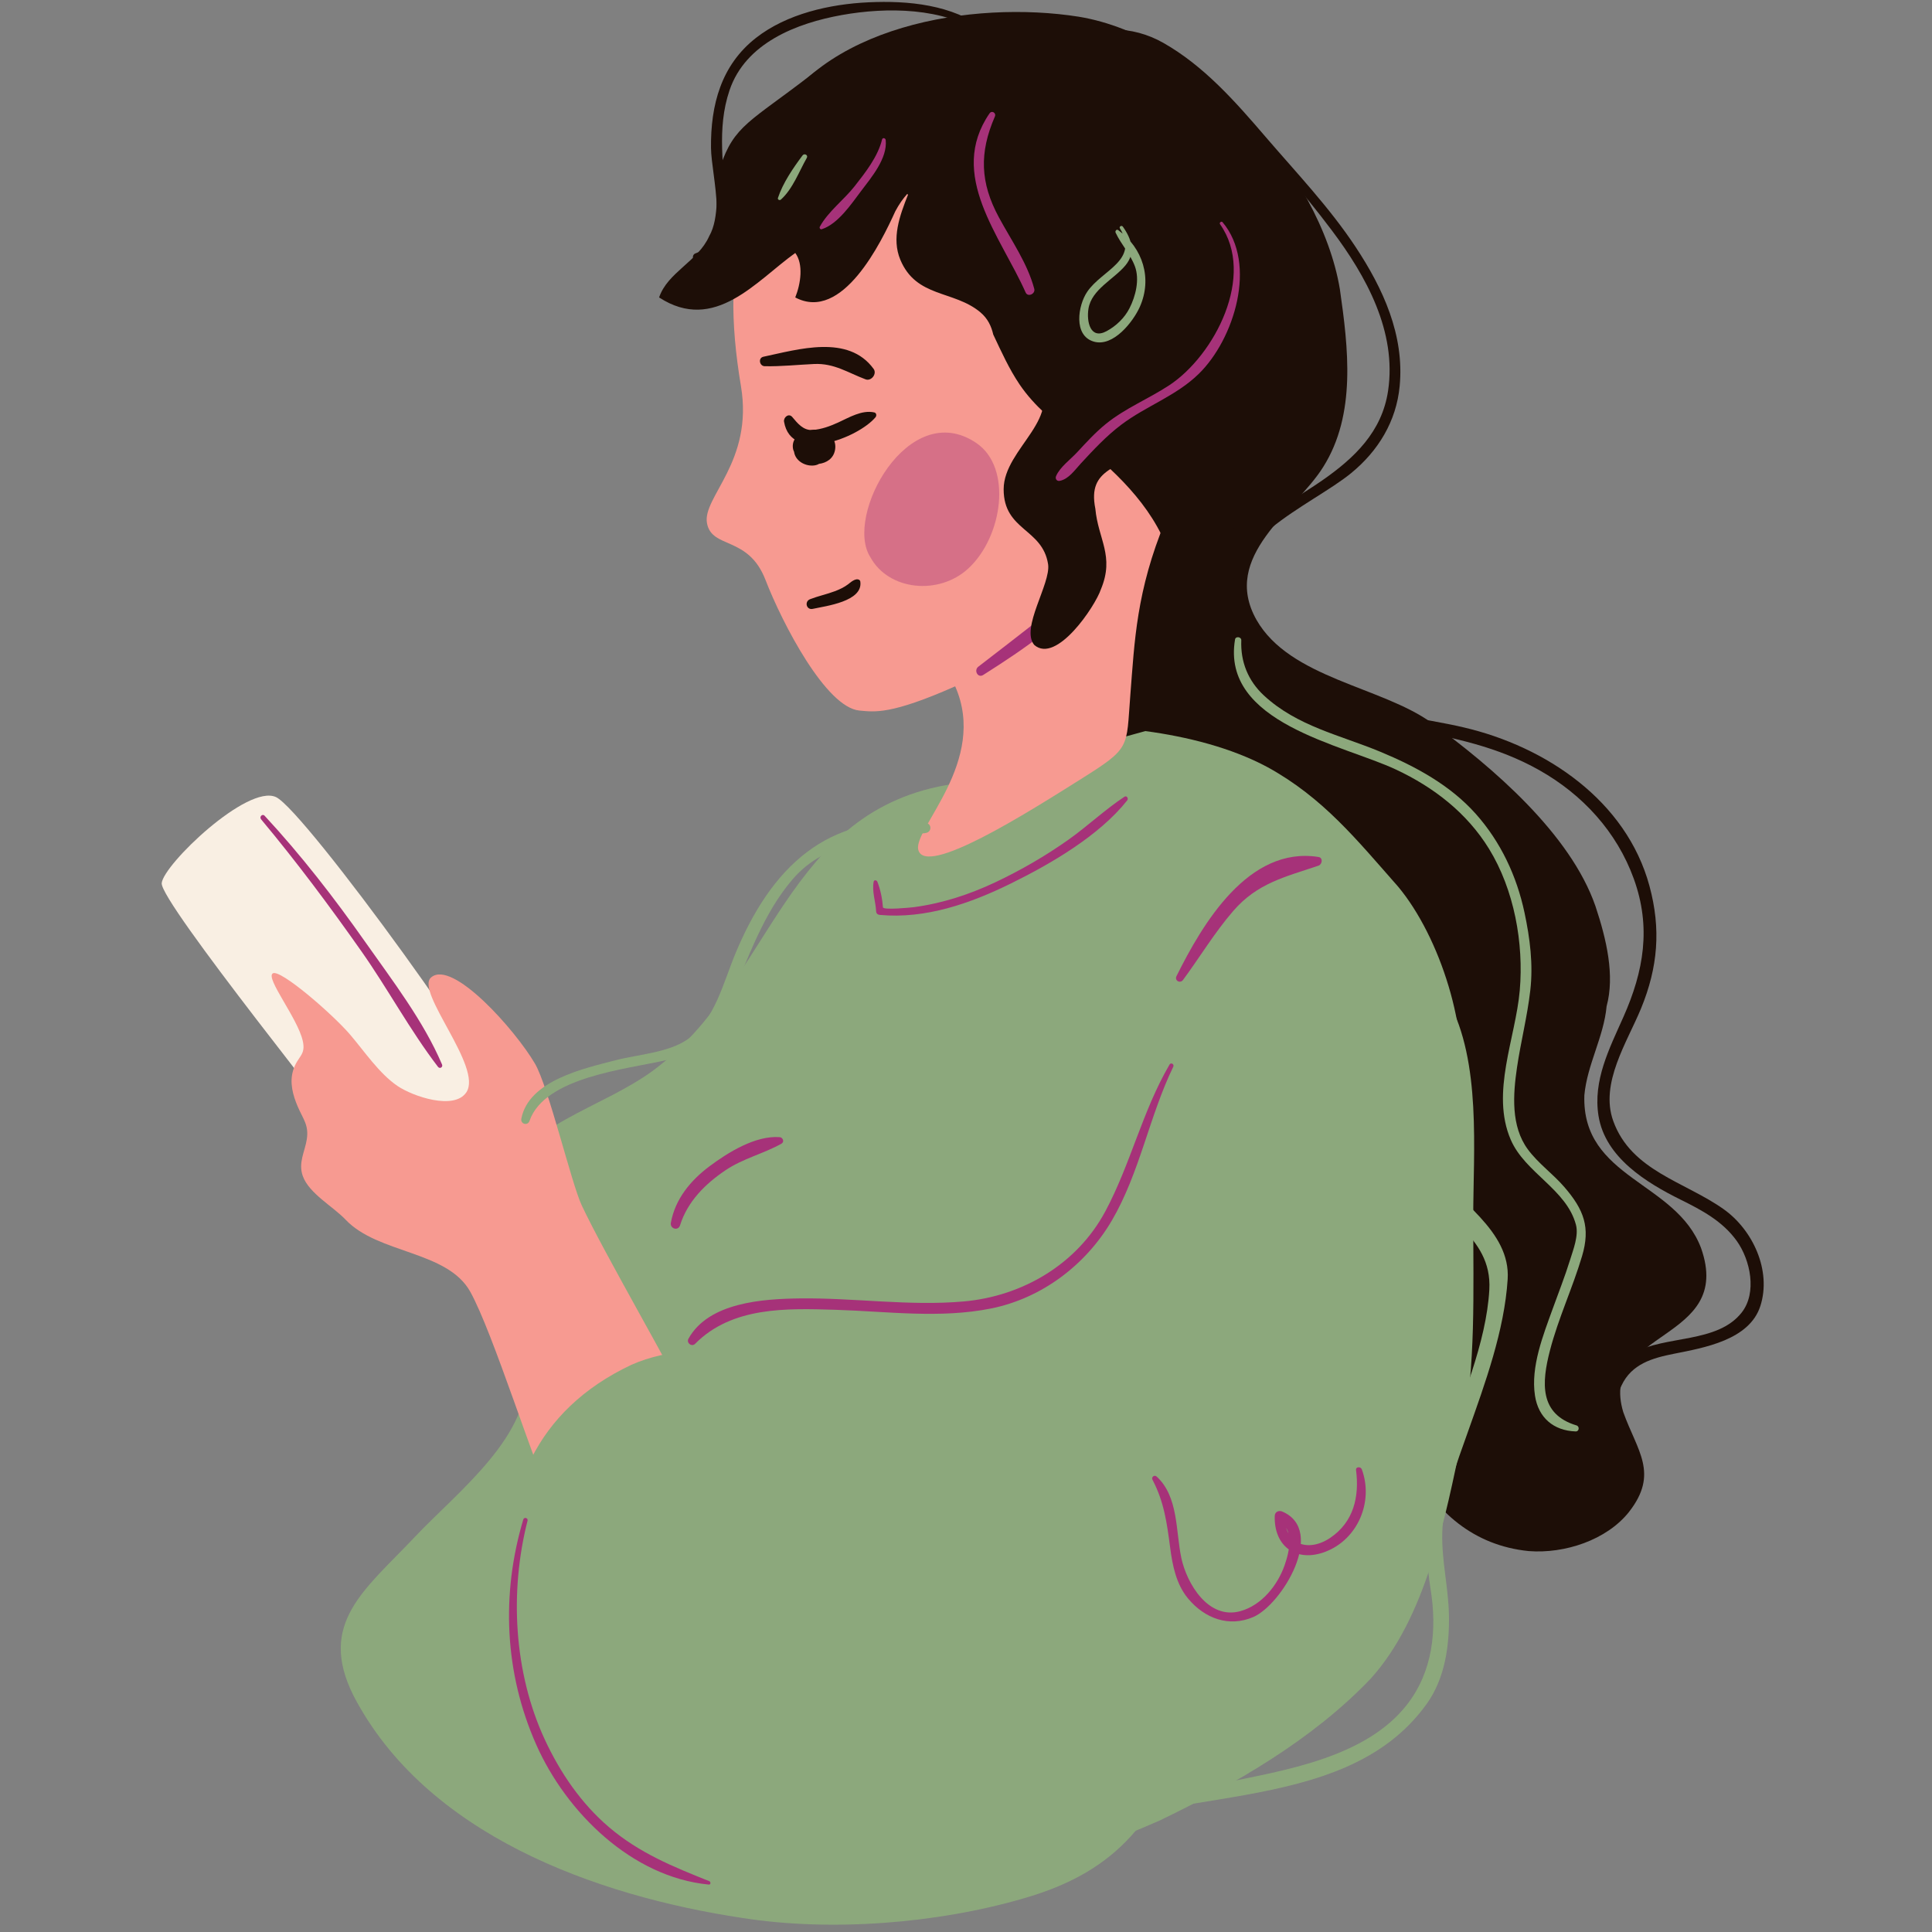 <?xml version="1.0" encoding="UTF-8"?>
<svg xmlns="http://www.w3.org/2000/svg" xmlns:xlink="http://www.w3.org/1999/xlink" width="375pt" height="375pt" viewBox="0 0 375 375" version="1.2">
<rect x="0" y="0" width="375" height="375" fill="#808080" stroke="none"/>
<defs>
<filter id="alpha" filterUnits="objectBoundingBox" x="0%" y="0%" width="100%" height="100%">
  <feColorMatrix type="matrix" in="SourceGraphic" values="0 0 0 0 1 0 0 0 0 1 0 0 0 0 1 0 0 0 1 0"/>
</filter>
<mask id="mask0">
  <g filter="url(#alpha)">
<rect x="0" y="0" width="375" height="375" style="fill:rgb(0%,0%,0%);fill-opacity:0.4;stroke:none;"/>
  </g>
</mask>
<clipPath id="clip2">
  <path d="M 0.039 0.039 L 27 0.039 L 27 31 L 0.039 31 Z M 0.039 0.039 "/>
</clipPath>
<clipPath id="clip1">
  <rect x="0" y="0" width="28" height="31"/>
</clipPath>
<g id="surface5" clip-path="url(#clip1)">
<g clip-path="url(#clip2)" clip-rule="nonzero">
<path style=" stroke:none;fill-rule:nonzero;fill:rgb(65.099%,19.609%,47.449%);fill-opacity:1;" d="M 1.945 25.164 C 5.492 31.633 15.25 32.637 20.988 27.309 C 27.582 21.188 29.574 7.797 22.512 2.992 C 9.305 -5.984 -3.207 17.242 1.945 25.164 Z M 1.945 25.164 "/>
</g>
</g>
</defs>
<g id="surface1">
<path style=" stroke:none;fill-rule:nonzero;fill:rgb(11.369%,5.489%,2.75%);fill-opacity:1;" d="M 148.969 25.363 C 158.676 4.863 188.875 0.008 209.371 3.242 C 232.559 7.02 256.289 33.457 260.066 56.117 C 261.684 67.445 263.301 80.395 256.828 90.648 C 251.438 99.281 236.875 107.91 243.887 120.32 C 250.355 131.652 268.152 133.27 277.863 140.285 C 289.727 148.918 304.828 161.867 309.68 175.895 C 311.84 182.367 313.457 189.383 311.84 195.316 C 311.297 201.254 308.062 206.648 307.523 212.582 C 306.984 228.77 325.32 229.309 330.176 242.254 C 336.645 260.598 310.219 257.902 315.074 274.09 C 317.77 281.641 322.086 285.957 316.152 293.512 C 311.84 298.906 303.75 301.605 296.738 301.066 C 275.164 298.906 267.613 274.629 268.152 256.285 "/>
<path style=" stroke:none;fill-rule:nonzero;fill:rgb(54.9%,65.88%,48.63%);fill-opacity:1;" d="M 185.102 152.152 C 152.203 157.008 150.047 190.461 126.855 207.727 C 116.609 215.277 102.047 217.977 96.117 230.387 C 90.184 242.254 100.969 253.586 102.047 265.453 C 103.664 278.402 88.566 289.734 80.477 298.367 C 70.77 308.617 61.598 315.094 68.609 329.121 C 82.633 356.094 115.531 367.965 144.113 372.281 C 161.371 374.98 181.867 373.359 198.586 368.504 C 217.461 363.109 224.473 352.859 231.48 335.055 C 243.348 303.762 254.133 270.852 269.234 241.715 C 274.086 232.543 281.637 222.832 283.258 213.121 C 285.414 200.172 279.48 181.828 271.391 172.117 C 263.301 162.945 256.832 154.852 246.043 148.914 C 239.031 145.137 230.402 142.98 222.316 141.902 Z M 185.102 152.152 "/>
<path style=" stroke:none;fill-rule:nonzero;fill:rgb(97.649%,93.729%,89.02%);fill-opacity:1;" d="M 72.156 226.848 C 67.289 219.93 31.016 175.039 31.387 171.41 C 31.758 167.781 48.023 152.168 53.562 154.711 C 59.105 157.254 98.93 212.238 98.234 216.586 C 97.543 220.934 77.027 233.766 72.156 226.848 Z M 72.156 226.848 "/>
<path style=" stroke:none;fill-rule:nonzero;fill:rgb(96.86%,60.39%,56.859%);fill-opacity:1;" d="M 219.398 134.891 C 220.223 124.449 220.551 114.75 226.199 101.094 C 229.633 92.785 229.148 95.52 237.953 80.594 C 246.758 65.672 222.879 0.816 166.906 22.875 C 166.758 22.934 166.602 22.969 166.445 23.016 C 143.363 30.238 139.672 50.285 143.816 74.938 C 146.285 89.617 136.305 96.484 137.223 101.543 C 138.145 106.605 145.238 103.93 148.57 112.535 C 151.902 121.141 160.363 137.352 166.836 137.922 C 169.723 138.176 172.836 138.785 185.398 133.215 C 191.828 147.738 177.262 160.832 178.23 164.918 C 179.52 170.367 199.488 157.699 209.555 151.379 C 219.617 145.059 218.57 145.328 219.398 134.891 Z M 219.398 134.891 "/>
<use xlink:href="#surface5" transform="matrix(1,0,0,1,167,83)" mask="url(#mask0)"/>
<path style=" stroke:none;fill-rule:nonzero;fill:rgb(11.369%,5.489%,2.75%);fill-opacity:1;" d="M 152.184 81.855 C 153.578 90.059 166.562 85 169.93 80.996 C 170.188 80.691 170.133 80.145 169.68 80.047 C 167.277 79.527 164.785 81.051 162.676 82.012 C 161.109 82.727 159.453 83.336 157.727 83.461 C 155.918 83.586 154.816 82.172 153.766 80.93 C 153.09 80.133 152.039 81.016 152.184 81.855 Z M 152.184 81.855 "/>
<path style=" stroke:none;fill-rule:nonzero;fill:rgb(11.369%,5.489%,2.75%);fill-opacity:1;" d="M 157.758 118.18 C 160.25 117.629 167.559 116.758 166.984 112.875 C 166.934 112.531 166.531 112.395 166.238 112.453 C 165.559 112.586 165.152 113 164.609 113.414 C 163.852 113.992 162.934 114.418 162.047 114.754 C 160.473 115.348 158.816 115.691 157.242 116.301 C 156.086 116.746 156.516 118.453 157.758 118.18 Z M 157.758 118.18 "/>
<path style=" stroke:none;fill-rule:nonzero;fill:rgb(65.099%,19.609%,47.449%);fill-opacity:1;" d="M 220.051 80.387 C 220.754 78.973 221.793 77.559 223.184 76.758 C 225.461 75.434 226.016 79.805 225.691 81.145 C 225.176 83.309 223.449 85.352 222.078 87.027 C 221.086 88.242 219.699 89.617 219.164 91.098 C 219.047 91.43 219.43 91.848 219.773 91.707 C 222.215 90.695 224.262 87.766 225.773 85.688 C 227.652 83.094 228.453 80.543 227.543 77.449 C 226.926 75.352 225.246 74.082 223.082 74.465 C 220.613 74.902 219.133 77.602 218.668 79.805 C 218.496 80.605 219.652 81.195 220.051 80.387 Z M 220.051 80.387 "/>
<path style=" stroke:none;fill-rule:nonzero;fill:rgb(65.099%,19.609%,47.449%);fill-opacity:1;" d="M 190.84 131.012 C 198.875 125.914 207.199 120.316 212.902 112.547 C 213.211 112.129 212.586 111.777 212.246 112.043 C 204.797 117.82 197.387 123.656 189.898 129.398 C 188.969 130.105 189.793 131.676 190.84 131.012 Z M 190.84 131.012 "/>
<path style=" stroke:none;fill-rule:nonzero;fill:rgb(11.369%,5.489%,2.75%);fill-opacity:1;" d="M 162.062 87.422 C 162.711 84.258 159.02 82.555 156.531 83.805 C 156.262 83.754 155.973 83.781 155.684 83.922 C 154.422 84.52 153.621 85.828 153.957 87.246 C 153.992 87.406 154.07 87.539 154.129 87.684 C 154.352 89.359 156.074 90.422 157.723 90.367 C 158.184 90.355 158.617 90.25 158.973 90.035 C 160.434 89.844 161.738 89.016 162.062 87.422 Z M 162.062 87.422 "/>
<path style=" stroke:none;fill-rule:nonzero;fill:rgb(96.86%,60.39%,56.859%);fill-opacity:1;" d="M 90.52 212.016 C 88.164 215.551 80.141 212.824 77.125 210.766 C 73.598 208.359 70.723 204.059 68 200.867 C 64.598 196.875 54.332 187.977 52.934 188.938 C 51.535 189.902 57.711 197.543 58.75 201.965 C 59.434 204.891 57.785 204.914 56.91 207.715 C 56.156 210.133 56.859 212.594 57.777 214.758 C 58.844 217.262 59.984 218.363 59.543 221.176 C 59.172 223.551 57.848 225.699 58.773 228.273 C 59.988 231.66 64.648 234.172 67.07 236.73 C 73.387 243.41 86.848 242.719 91.297 250.758 C 95.742 258.801 103.551 284.039 108.066 294.043 C 114.105 307.418 141.16 287.59 135.613 276.352 C 130.062 265.113 117.258 243.234 112.906 233.941 C 110.902 229.668 106.48 210.977 103.832 206.441 C 100.031 199.953 87.793 186.121 83.664 189.73 C 80.535 192.465 93.758 207.156 90.52 212.016 Z M 90.52 212.016 "/>
<path style=" stroke:none;fill-rule:nonzero;fill:rgb(54.9%,65.88%,48.63%);fill-opacity:1;" d="M 199.898 251.223 C 199.699 251.461 199.492 251.691 199.277 251.922 C 192.574 259.07 180.32 261.164 171.078 262.758 C 155.438 265.453 137.102 258.441 122.543 264.914 C 84.789 282.719 98.273 330.199 120.922 353.938 C 132.789 366.348 152.742 366.348 168.922 366.887 C 187.797 367.426 207.754 360.953 225.012 353.398 C 239.57 346.383 254.672 337.754 265.996 325.883 C 276.785 314.012 280.559 294.59 283.797 278.945 C 286.492 264.914 285.953 250.887 285.953 236.32 C 285.953 223.371 287.57 206.105 281.098 194.238 C 264.918 166.723 232.023 182.367 218 202.871 C 213.16 210.293 210.359 218.855 207.809 227.277 C 205.367 235.324 205.504 244.602 199.898 251.223 Z M 199.898 251.223 "/>
<path style=" stroke:none;fill-rule:nonzero;fill:rgb(11.369%,5.489%,2.75%);fill-opacity:1;" d="M 244.965 38.312 C 235.258 22.125 223.93 11.875 205.594 9.176 C 196.965 8.098 169.367 5.301 157.5 14.473 C 145.637 23.648 142.496 24.285 139.801 32.379 C 138.719 36.691 139.801 42.09 137.641 45.867 C 135.484 50.723 129.551 52.879 127.934 57.734 C 138.719 64.75 146.809 54.5 154.359 49.102 C 155.977 51.262 155.438 55.039 154.359 57.734 C 163.527 62.59 171.078 46.945 173.777 41.012 C 174.508 39.633 175.277 38.547 176.082 37.652 C 176.137 37.691 176.195 37.734 176.25 37.777 C 174.605 41.926 173.031 46.277 174.75 50.406 C 177.844 57.828 185.117 56.309 190.258 60.59 C 191.73 61.816 192.414 63.316 192.789 64.93 C 194.352 68.238 195.867 71.621 197.91 74.633 C 200.785 78.871 204.594 81.883 208.547 85.055 C 216.086 91.113 223.508 97.828 226.871 107.156 C 227.117 107.844 226.434 108.242 225.879 108.102 C 228.434 112.16 230.969 114.641 235.797 107.914 C 250.898 86.871 258.984 62.59 244.965 38.312 Z M 244.965 38.312 "/>
<path style=" stroke:none;fill-rule:nonzero;fill:rgb(11.369%,5.489%,2.75%);fill-opacity:1;" d="M 200.742 72.844 C 207.211 80.934 194.809 86.871 194.809 94.965 C 194.809 103.055 202.359 102.516 203.438 109.531 C 203.977 113.309 198.043 121.941 200.742 125.176 C 205.055 128.953 212.605 117.625 213.684 114.387 C 216.383 107.91 213.145 104.676 212.605 98.738 C 210.988 90.648 217.461 91.188 222.852 86.332 C 225.551 83.094 229.324 75.539 226.629 71.762 L 226.09 71.762 "/>
<path style=" stroke:none;fill-rule:nonzero;fill:rgb(11.369%,5.489%,2.75%);fill-opacity:1;" d="M 148.426 71.082 C 151.656 71.148 154.809 70.797 158.023 70.652 C 161.914 70.473 164.57 72.34 168.016 73.633 C 169.113 74.043 170.266 72.562 169.57 71.605 C 164.648 64.828 154.918 67.824 148.18 69.242 C 147.117 69.465 147.398 71.059 148.426 71.082 Z M 148.426 71.082 "/>
<path style=" stroke:none;fill-rule:nonzero;fill:rgb(11.369%,5.489%,2.75%);fill-opacity:1;" d="M 216.047 6.535 C 226.02 7.242 233.918 15.891 240.16 22.879 C 246.465 29.938 252.816 37.148 258.504 44.715 C 265.188 53.602 271.137 64.371 269.426 75.859 C 268.238 83.82 262.898 88.898 256.621 93.262 C 248.57 98.859 234.922 105.234 237.062 117.258 C 240.148 134.582 258.469 138.824 273.137 141.523 C 282.176 143.188 290.703 144.93 298.801 149.504 C 307.184 154.234 313.812 161.449 317.109 170.539 C 320.535 179.98 319.059 188.484 315.102 197.395 C 312.383 203.52 309.16 209.707 310.273 216.605 C 311.582 224.695 319.574 229.566 326.242 232.871 C 330.367 234.914 334.363 237.039 337.105 240.867 C 339.754 244.57 341.082 250.938 338.051 254.773 C 333.297 260.801 323.242 259.133 316.996 262.633 C 309.887 266.621 309.094 277.715 311.297 284.586 C 311.645 285.664 312.219 286.656 312.84 287.594 C 313.734 288.945 315.926 287.684 315.023 286.316 C 311.691 281.266 312.246 274.219 314.727 268.938 C 316.711 264.715 320.734 263.598 324.93 262.762 C 330.73 261.605 339.555 260.113 341.684 253.496 C 343.891 246.625 340.23 238.727 334.559 234.703 C 327.008 229.344 316.613 227.273 313.125 217.57 C 310.492 210.254 315.863 202.23 318.531 195.727 C 321.805 187.742 322.426 180.324 320.156 171.953 C 315.672 155.406 300.059 144.914 284.117 141.191 C 268.191 137.473 244.965 137.367 239.676 118.086 C 236.141 105.191 254.445 98.219 262.258 91.832 C 267.5 87.539 271.027 81.797 271.676 74.934 C 272.613 65.043 268.461 56.004 263.121 47.934 C 258.035 40.242 251.625 33.527 245.637 26.551 C 239.797 19.746 233.68 12.781 225.785 8.312 C 222.797 6.617 219.48 5.711 216.047 5.727 C 215.52 5.727 215.531 6.5 216.047 6.535 Z M 216.047 6.535 "/>
<path style=" stroke:none;fill-rule:nonzero;fill:rgb(65.099%,19.609%,47.449%);fill-opacity:1;" d="M 236.809 43.52 C 243.824 53.449 235.738 69.012 226.918 74.801 C 222.871 77.457 218.395 79.234 214.617 82.309 C 212.598 83.949 210.824 85.898 209.059 87.801 C 207.766 89.195 205.742 90.648 204.984 92.406 C 204.762 92.922 205.117 93.445 205.699 93.332 C 207.441 92.996 208.641 91.199 209.789 89.961 C 212.266 87.285 214.723 84.637 217.648 82.43 C 222.484 78.781 228.25 76.883 232.668 72.574 C 239.566 65.848 244.105 51.23 237.305 43.133 C 237.074 42.859 236.602 43.227 236.809 43.52 Z M 236.809 43.52 "/>
<path style=" stroke:none;fill-rule:nonzero;fill:rgb(54.9%,65.88%,48.63%);fill-opacity:1;" d="M 217.379 44.332 C 221.133 50.594 213.938 52.355 211.031 56.629 C 209.23 59.273 208.289 65.129 212.301 66.305 C 216.09 67.418 219.969 62.414 221.242 59.555 C 223.691 54.047 221.828 48.148 217.039 44.66 C 216.715 44.422 216.398 44.863 216.539 45.16 C 217.621 47.461 219.41 49.316 220.293 51.715 C 221.234 54.273 220.422 57.52 219.219 59.859 C 218.258 61.734 216.629 63.285 214.789 64.277 C 211.613 65.988 210.879 62.395 211.266 59.941 C 211.859 56.164 216.227 54.207 218.457 51.5 C 220.5 49.023 219.648 46.398 217.949 44 C 217.707 43.66 217.16 43.965 217.379 44.332 Z M 217.379 44.332 "/>
<path style=" stroke:none;fill-rule:nonzero;fill:rgb(65.099%,19.609%,47.449%);fill-opacity:1;" d="M 192.066 22.012 C 183.863 33.949 194.215 45.824 199.074 56.77 C 199.508 57.742 201.012 57.039 200.75 56.062 C 199.422 51.086 196.312 46.68 193.887 42.191 C 190.234 35.441 190.059 29.641 193.105 22.621 C 193.41 21.918 192.516 21.363 192.066 22.012 Z M 192.066 22.012 "/>
<path style=" stroke:none;fill-rule:nonzero;fill:rgb(65.099%,19.609%,47.449%);fill-opacity:1;" d="M 171.207 27.078 C 170.383 30.434 167.98 33.469 165.898 36.129 C 163.828 38.77 160.73 41.062 159.129 44 C 158.996 44.246 159.219 44.586 159.508 44.488 C 162.656 43.48 165.238 39.598 167.133 37.086 C 169.121 34.453 172.293 30.73 171.914 27.172 C 171.875 26.793 171.309 26.652 171.207 27.078 Z M 171.207 27.078 "/>
<path style=" stroke:none;fill-rule:nonzero;fill:rgb(54.9%,65.88%,48.63%);fill-opacity:1;" d="M 155.77 30.168 C 153.945 32.617 151.969 35.488 151 38.41 C 150.887 38.754 151.332 38.957 151.57 38.742 C 153.879 36.668 155.086 33.301 156.598 30.652 C 156.914 30.102 156.129 29.684 155.77 30.168 Z M 155.77 30.168 "/>
<path style=" stroke:none;fill-rule:nonzero;fill:rgb(54.9%,65.88%,48.63%);fill-opacity:1;" d="M 239.719 124.125 C 237 140.359 260.555 144.484 271.004 149.391 C 278.324 152.828 284.738 157.805 289.012 164.746 C 293.906 172.703 295.781 183.055 294.984 192.246 C 294.184 201.48 289.301 212.098 293.234 221.215 C 296.016 227.668 304.062 230.828 305.891 237.73 C 306.453 239.84 305.352 242.582 304.742 244.566 C 303.758 247.742 302.531 250.844 301.402 253.969 C 299.535 259.141 297.078 265.277 297.938 270.895 C 298.59 275.168 301.539 277.695 305.84 277.84 C 306.527 277.863 306.629 276.863 306 276.672 C 298.754 274.492 299.223 268.375 300.848 262.113 C 302.469 255.871 305.238 249.996 307.074 243.82 C 308.734 238.242 307.457 234.816 303.609 230.371 C 301.395 227.809 298.586 225.84 296.559 223.098 C 293.234 218.602 293.68 212.418 294.449 207.199 C 295.188 202.191 296.449 197.285 297.027 192.246 C 297.613 187.16 296.965 182.121 295.906 177.145 C 294.395 170.031 291.281 163.398 286.438 157.961 C 281.477 152.391 274.719 148.738 267.922 145.918 C 260.043 142.648 251.773 140.969 245.312 134.98 C 242.25 132.141 240.766 128.438 240.934 124.289 C 240.965 123.598 239.836 123.43 239.719 124.125 Z M 239.719 124.125 "/>
<path style=" stroke:none;fill-rule:nonzero;fill:rgb(11.369%,5.489%,2.75%);fill-opacity:1;" d="M 191.223 5.695 C 184.762 0.895 176.355 0.086 168.551 0.449 C 161.086 0.797 152.719 2.664 146.719 7.367 C 139.961 12.66 137.922 20.395 138.004 28.68 C 138.059 34.297 141.941 46.875 134.973 49.188 C 134.391 49.379 134.277 50.348 134.973 50.48 C 140.695 51.57 141.047 44.082 140.883 40.223 C 140.559 32.523 139.051 25.07 141.598 17.531 C 144.711 8.316 154.668 4.48 163.418 2.914 C 172.148 1.355 183.113 1.426 190.715 6.566 C 191.262 6.938 191.734 6.074 191.223 5.695 Z M 191.223 5.695 "/>
<path style=" stroke:none;fill-rule:nonzero;fill:rgb(65.099%,19.609%,47.449%);fill-opacity:1;" d="M 227.012 206.625 C 221.727 215.66 219.465 225.922 214.547 235.113 C 209.066 245.355 198.508 251.59 187.066 252.609 C 176.5 253.551 165.82 251.883 155.23 252.023 C 148.121 252.113 137.562 252.77 133.633 259.836 C 133.18 260.648 134.258 261.504 134.922 260.832 C 142.102 253.578 152.719 253.938 162.25 254.234 C 172.203 254.543 182.484 255.961 192.344 253.98 C 202.223 251.996 210.766 245.508 215.801 236.914 C 221.234 227.637 223.062 216.684 227.734 207.047 C 227.965 206.566 227.285 206.156 227.012 206.625 Z M 227.012 206.625 "/>
<path style=" stroke:none;fill-rule:nonzero;fill:rgb(65.099%,19.609%,47.449%);fill-opacity:1;" d="M 101.57 294.934 C 97.238 309.445 97.922 324.738 104.082 338.633 C 109.914 351.785 122.648 364.359 137.578 365.793 C 137.984 365.832 137.988 365.262 137.668 365.133 C 130.621 362.324 124.105 359.664 118.246 354.688 C 112.816 350.07 108.734 344.086 105.75 337.656 C 99.723 324.668 98.879 308.949 102.398 295.164 C 102.535 294.625 101.727 294.402 101.57 294.934 Z M 101.57 294.934 "/>
<path style=" stroke:none;fill-rule:nonzero;fill:rgb(65.099%,19.609%,47.449%);fill-opacity:1;" d="M 223.695 287.215 C 225.953 291.512 226.504 295.629 227.129 300.402 C 227.586 303.895 228.301 307.508 230.609 310.277 C 233.832 314.148 238.535 315.898 243.254 313.867 C 248.801 311.48 257.469 297.074 248.898 293.395 C 248.227 293.102 247.449 293.434 247.426 294.238 C 247.246 300.223 251.691 303.34 257.281 301.184 C 263.598 298.75 266.629 291.426 264.324 285.188 C 264.117 284.629 263.121 284.66 263.207 285.336 C 263.875 290.52 262.746 295.418 258.203 298.492 C 253.883 301.414 249.227 299.75 249.387 294.238 C 248.895 294.523 248.402 294.805 247.91 295.086 C 251.34 296.555 250.309 301.055 249.34 303.82 C 247.965 307.742 244.863 311.586 240.758 312.723 C 234.52 314.449 230.348 307.34 229.293 302.391 C 228.195 297.223 228.754 290.48 224.5 286.594 C 224.066 286.199 223.422 286.695 223.695 287.215 Z M 223.695 287.215 "/>
<path style=" stroke:none;fill-rule:nonzero;fill:rgb(65.099%,19.609%,47.449%);fill-opacity:1;" d="M 169.582 171.129 C 169.207 173 169.973 175.02 170.055 176.891 C 170.074 177.293 170.355 177.543 170.746 177.582 C 179.656 178.414 188.363 175.352 196.246 171.469 C 203.984 167.652 213.336 162.23 218.789 155.359 C 219.086 154.988 218.707 154.348 218.246 154.652 C 214.457 157.16 211.094 160.355 207.375 162.992 C 202.902 166.16 198.141 168.906 193.191 171.25 C 188.203 173.609 182.879 175.348 177.402 176.078 C 176.863 176.152 171.418 176.688 171.379 176.109 C 171.262 174.473 170.898 172.656 170.289 171.129 C 170.168 170.828 169.66 170.734 169.582 171.129 Z M 169.582 171.129 "/>
<path style=" stroke:none;fill-rule:nonzero;fill:rgb(65.099%,19.609%,47.449%);fill-opacity:1;" d="M 50.676 159.027 C 57.539 167.242 63.98 175.879 70.141 184.633 C 75.289 191.949 79.578 199.969 85.008 207.066 C 85.363 207.535 86.023 207.148 85.793 206.605 C 82.188 198.141 76.148 190.309 70.875 182.809 C 64.879 174.281 58.453 165.984 51.363 158.34 C 50.93 157.871 50.277 158.551 50.676 159.027 Z M 50.676 159.027 "/>
<path style=" stroke:none;fill-rule:nonzero;fill:rgb(65.099%,19.609%,47.449%);fill-opacity:1;" d="M 131.996 237.836 C 133.449 233.195 136.887 229.793 140.824 227.141 C 144.223 224.852 148.172 223.949 151.672 221.992 C 152.301 221.641 151.973 220.77 151.328 220.719 C 146.625 220.375 141.324 223.68 137.723 226.367 C 134.039 229.113 131.039 232.746 130.215 237.344 C 130.008 238.504 131.633 238.984 131.996 237.836 Z M 131.996 237.836 "/>
<path style=" stroke:none;fill-rule:nonzero;fill:rgb(65.099%,19.609%,47.449%);fill-opacity:1;" d="M 229.621 190.211 C 232.898 185.773 235.742 181.016 239.355 176.836 C 244.07 171.375 249.457 170.219 255.918 168.023 C 256.656 167.77 256.84 166.484 255.918 166.34 C 242.309 164.18 233.402 179.32 228.355 189.469 C 227.93 190.332 229.066 190.965 229.621 190.211 Z M 229.621 190.211 "/>
<path style=" stroke:none;fill-rule:nonzero;fill:rgb(54.9%,65.88%,48.63%);fill-opacity:1;" d="M 102.773 217.574 C 105.742 209 121.715 207.539 129.359 205.758 C 136.098 204.188 139.227 199.859 141.883 193.703 C 145.309 185.785 148.133 177.34 153.828 170.688 C 160.461 162.949 170.352 162.918 179.645 161.691 C 180.895 161.527 180.926 159.855 179.645 159.719 C 160.441 157.691 149.625 168.539 142.746 185.074 C 140.395 190.723 138.758 197.914 133.57 201.656 C 129.875 204.32 123.793 204.668 119.492 205.789 C 113.332 207.391 102.602 209.719 101.191 217.141 C 100.992 218.176 102.426 218.582 102.773 217.574 Z M 102.773 217.574 "/>
<path style=" stroke:none;fill-rule:nonzero;fill:rgb(54.9%,65.88%,48.63%);fill-opacity:1;" d="M 201.887 358.863 C 224.152 345.633 260.547 353.637 276.945 330.691 C 280.484 325.738 281.355 319.371 281.238 313.445 C 281.133 308.121 279.816 302.957 279.941 297.598 C 280.105 290.789 282.719 284.145 284.957 277.816 C 288.27 268.469 292.004 258.262 292.637 248.297 C 293.238 238.816 282.762 233.086 277.898 226.379 C 277.055 225.219 274.824 225.871 275.402 227.43 C 278.75 236.441 289.672 239.52 289.078 250.312 C 288.504 260.645 283.625 271.75 280.324 281.438 C 277.262 290.43 276.145 299 277.668 308.406 C 278.953 316.336 278.137 324.43 273.066 330.91 C 265.027 341.184 249.281 343.633 237.328 346.098 C 225.066 348.625 211.66 350.258 201.086 357.484 C 200.246 358.059 200.992 359.395 201.887 358.863 Z M 201.887 358.863 "/>
</g>
</svg>

